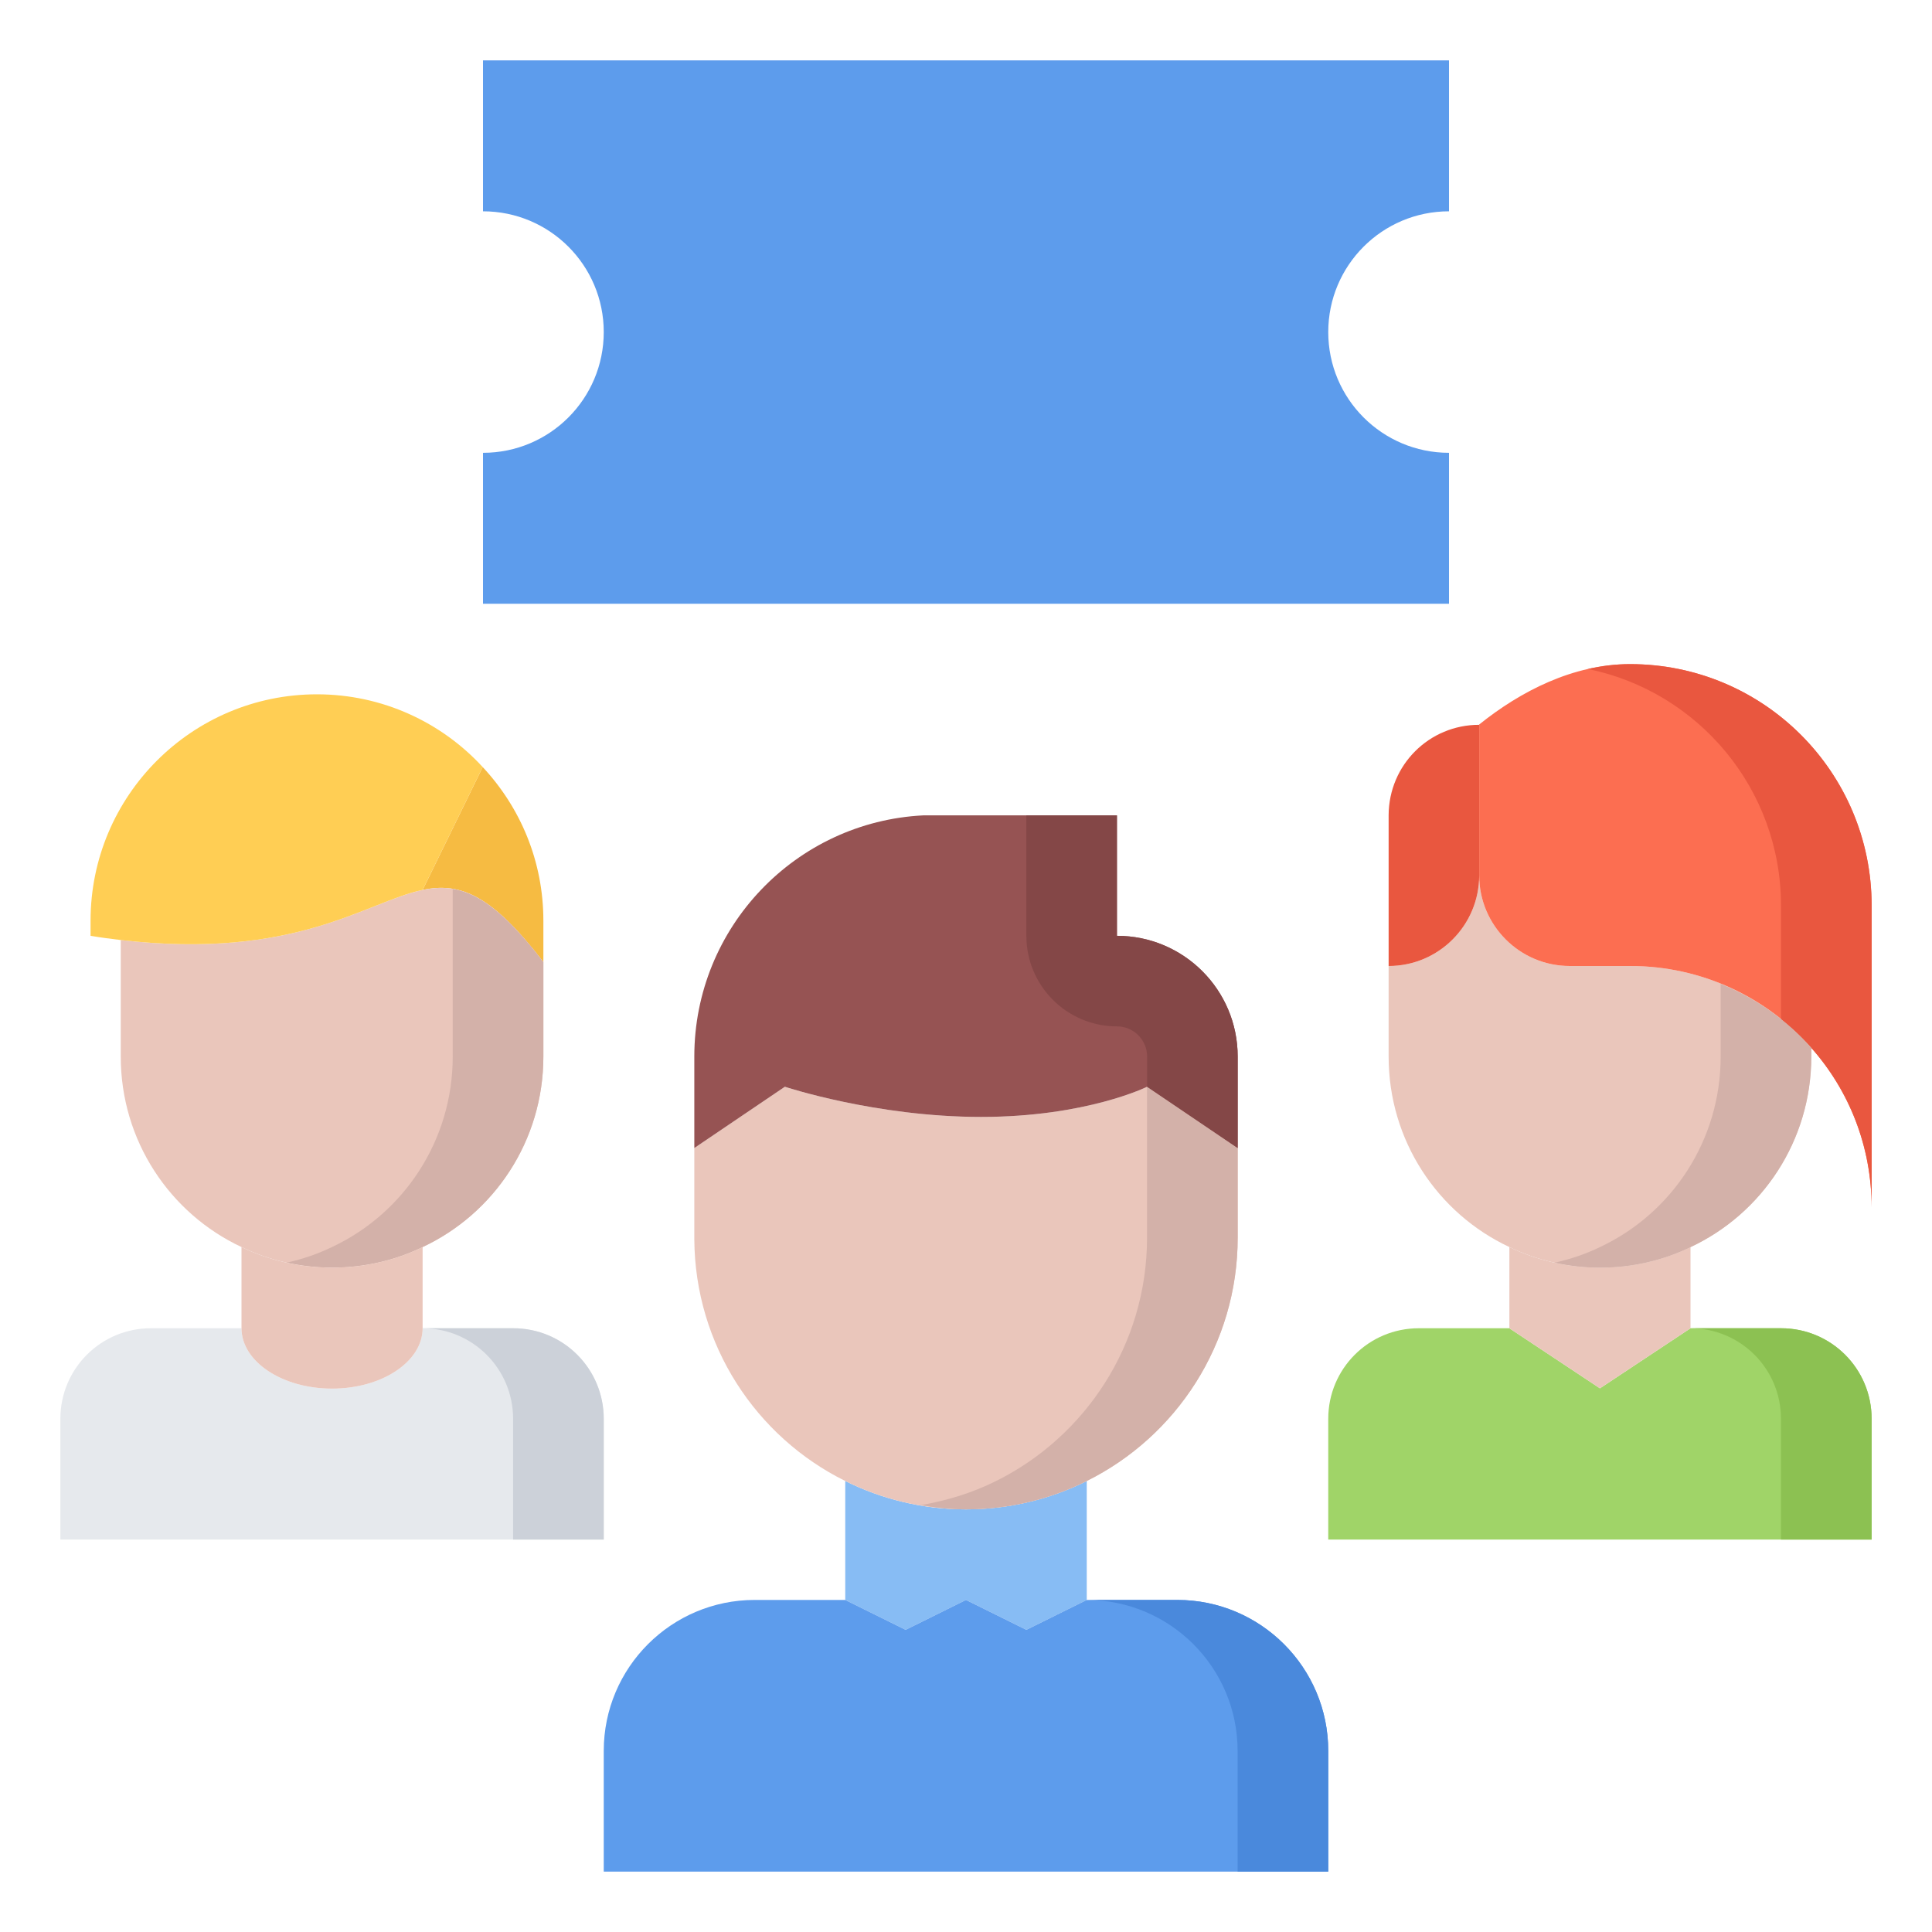<?xml version="1.0" encoding="utf-8"?>
<!-- Generator: Adobe Illustrator 16.0.3, SVG Export Plug-In . SVG Version: 6.00 Build 0)  -->
<!DOCTYPE svg PUBLIC "-//W3C//DTD SVG 1.1//EN" "http://www.w3.org/Graphics/SVG/1.1/DTD/svg11.dtd">
<svg version="1.1" id="icons" xmlns="http://www.w3.org/2000/svg" xmlns:xlink="http://www.w3.org/1999/xlink" x="0px" y="0px"
	 width="512px" height="512px" viewBox="0 0 512 512" enable-background="new 0 0 512 512" xml:space="preserve">
<g>
	<g>
		<path fill="#5D9CEC" d="M384,56V16H128v40c17.68,0,32,14.32,32,32s-14.32,32-32,32v40h256v-40c-17.68,0-32-14.32-32-32
			S366.32,56,384,56z"/>
	</g>
	<g>
		<path fill="#A0D468" d="M496,376v32H352v-32c0-13.279,10.72-24,24-24h24l24,15.92L448,352h24C485.28,352,496,362.721,496,376z"/>
	</g>
	<g>
		<path fill="#EAC6BB" d="M448,330.561V352l-24,15.92L400,352v-21.439v-0.08c7.28,3.52,15.44,5.447,24,5.447s16.72-1.92,24-5.447
			V330.561z"/>
	</g>
	<g>
		<path fill="#EAC6BB" d="M432,256c19.12,0,36.32,8.4,48,21.68V280c0,22.32-13.04,41.6-32,50.48c-7.28,3.52-15.44,5.447-24,5.447
			s-16.72-1.92-24-5.447c-18.96-8.873-32-28.16-32-50.48v-24c13.28,0,24-10.8,24-24c0,13.2,10.72,24,24,24H432z"/>
	</g>
	<g>
		<path fill="#E9573F" d="M392,232c0,13.2-10.72,24-24,24v-39.92V216c0.08-13.28,10.72-23.92,24-23.92V232z"/>
	</g>
	<g>
		<path fill="#FC6E51" d="M496,240v80c0-16.24-6-31.04-16-42.32C468.32,264.4,451.12,256,432,256h-16c-13.28,0-24-10.8-24-24v-39.92
			V192c10.96-8.8,24.88-16,40-16C467.36,176,496,204.64,496,240z"/>
	</g>
	<g>
		<path fill="#E9573F" d="M432,176c-3.816,0-7.544,0.464-11.184,1.288c29.199,5.944,51.168,31.752,51.168,62.712v30.12
			c2.872,2.304,5.592,4.8,8.023,7.56c10,11.28,16,26.08,16,42.32v-80C496,204.64,467.36,176,432,176z"/>
	</g>
	<g>
		<path fill="#F6BB42" d="M144,244v10.96c-13.76-17.92-22.08-21.2-32-19.12l15.92-32.56C137.92,214,144,228.24,144,244z"/>
	</g>
	<g>
		<path fill="#E6E9ED" d="M64,352c0,8.8,10.72,16,24,16s24-7.2,24-16h24c13.28,0,24,10.721,24,24v32H16v-32c0-13.279,10.72-24,24-24
			H64z"/>
	</g>
	<g>
		<g>
			<path fill="#CCD1D9" d="M136,352h-24c13.272,0.016,23.976,10.729,23.976,24v32H160v-32C160,362.721,149.28,352,136,352z"/>
		</g>
	</g>
	<g>
		<g>
			<path fill="#8CC152" d="M472,352h-24c13.271,0.016,23.976,10.729,23.976,24v32H496v-32C496,362.721,485.28,352,472,352z"/>
		</g>
	</g>
	<g>
		<path fill="#EAC6BB" d="M144,254.96V280c0,22.32-13.04,41.6-32,50.48c-7.28,3.52-15.36,5.447-24,5.447
			c-8.56,0-16.72-1.92-24-5.447C45.04,321.6,32,302.32,32,280v-30.88c46.48,5.36,65.04-10.16,80-13.272
			C121.92,233.76,130.24,237.04,144,254.96L144,254.96z"/>
	</g>
	<g>
		<path fill="#D3B1A9" d="M119.976,235.592V280c0,22.32-13.04,41.6-32,50.48c-3.784,1.832-7.792,3.199-11.976,4.127
			c3.872,0.849,7.888,1.32,12,1.32c8.64,0,16.72-1.92,24-5.447c18.96-8.873,32-28.16,32-50.48v-25.04
			C134.032,241.968,126.912,236.736,119.976,235.592z"/>
	</g>
	<g>
		<path fill="#FFCE54" d="M32,249.12c-2.56-0.32-5.2-0.64-8-1.12v-4c0-33.12,26.88-60,60-60c17.36,0,33.04,7.44,43.92,19.28
			L112,235.84C97.04,238.96,78.48,254.48,32,249.12z"/>
	</g>
	<g>
		<path fill="#EAC6BB" d="M112,330.561V352c0,8.8-10.72,16-24,16s-24-7.2-24-16v-21.439v-0.08c7.28,3.52,15.44,5.447,24,5.447
			c8.64,0,16.72-1.92,24-5.447V330.561z"/>
	</g>
	<g>
		<path fill="#87BCF4" d="M256,400c11.439,0,22.4-2.721,32-7.52V424l-16,7.92L256,424l-16,7.92L224,424v-31.52
			C233.6,397.279,244.56,400,256,400z"/>
	</g>
	<g>
		<path fill="#EAC6BB" d="M328,304.24V328c0,28.24-16.32,52.721-40,64.48c-9.6,4.799-20.561,7.52-32,7.52
			c-11.44,0-22.4-2.721-32-7.52c-23.6-11.681-39.84-36-40-64.08V328v-23.76L208,288c0,0,24.08,8,52,8s44-8,44-8L328,304.24z"/>
	</g>
	<g>
		<path fill="#D3B1A9" d="M304,288l-0.024,0.008V328c0,28.24-16.319,52.721-39.999,64.48c-6.168,3.088-12.929,5.191-19.993,6.399
			c3.928,0.656,7.92,1.12,12.016,1.12c11.439,0,22.4-2.721,32-7.52c23.68-11.76,40-36.232,40-64.48v-23.76L304,288z"/>
	</g>
	<g>
		<path fill="#965353" d="M184,280c0-34.24,26.88-62.24,60.72-63.92H248h48V248c17.68,0,32,14.32,32,32v24.24L304,288
			c0,0-16.08,8-44,8s-52-8-52-8l-24,16.24V280z"/>
	</g>
	<g>
		<path fill="#844747" d="M296,272c4.416,0,8,3.584,8,8v8l24,16.24V280c0-17.68-14.32-32-32-32v-31.92h-24V248
			C272,261.256,282.744,272,296,272z"/>
	</g>
	<g>
		<path fill="#5D9CEC" d="M272,431.92l16-7.92h24c22.08,0,40,17.92,40,40v32H160v-32c0-22.08,17.92-40,40-40h24l16,7.92l16-7.92
			L272,431.92z"/>
	</g>
	<g>
		<g>
			<path fill="#4A89DC" d="M312,424h-24c22.064,0.016,39.976,17.928,39.976,40v32H352v-32C352,441.92,334.08,424,312,424z"/>
		</g>
	</g>
	<g>
		<path fill="#D3B1A9" d="M455.992,260.76v19.256c0,22.32-13.04,41.601-32,50.48c-3.784,1.832-7.809,3.2-11.992,4.128
			c3.88,0.849,7.896,1.319,12.016,1.319c8.561,0,16.721-1.92,24-5.447c18.96-8.872,32-28.16,32-50.48v-2.319
			C473.52,270.313,465.28,264.512,455.992,260.76z"/>
	</g>
</g>
</svg>
